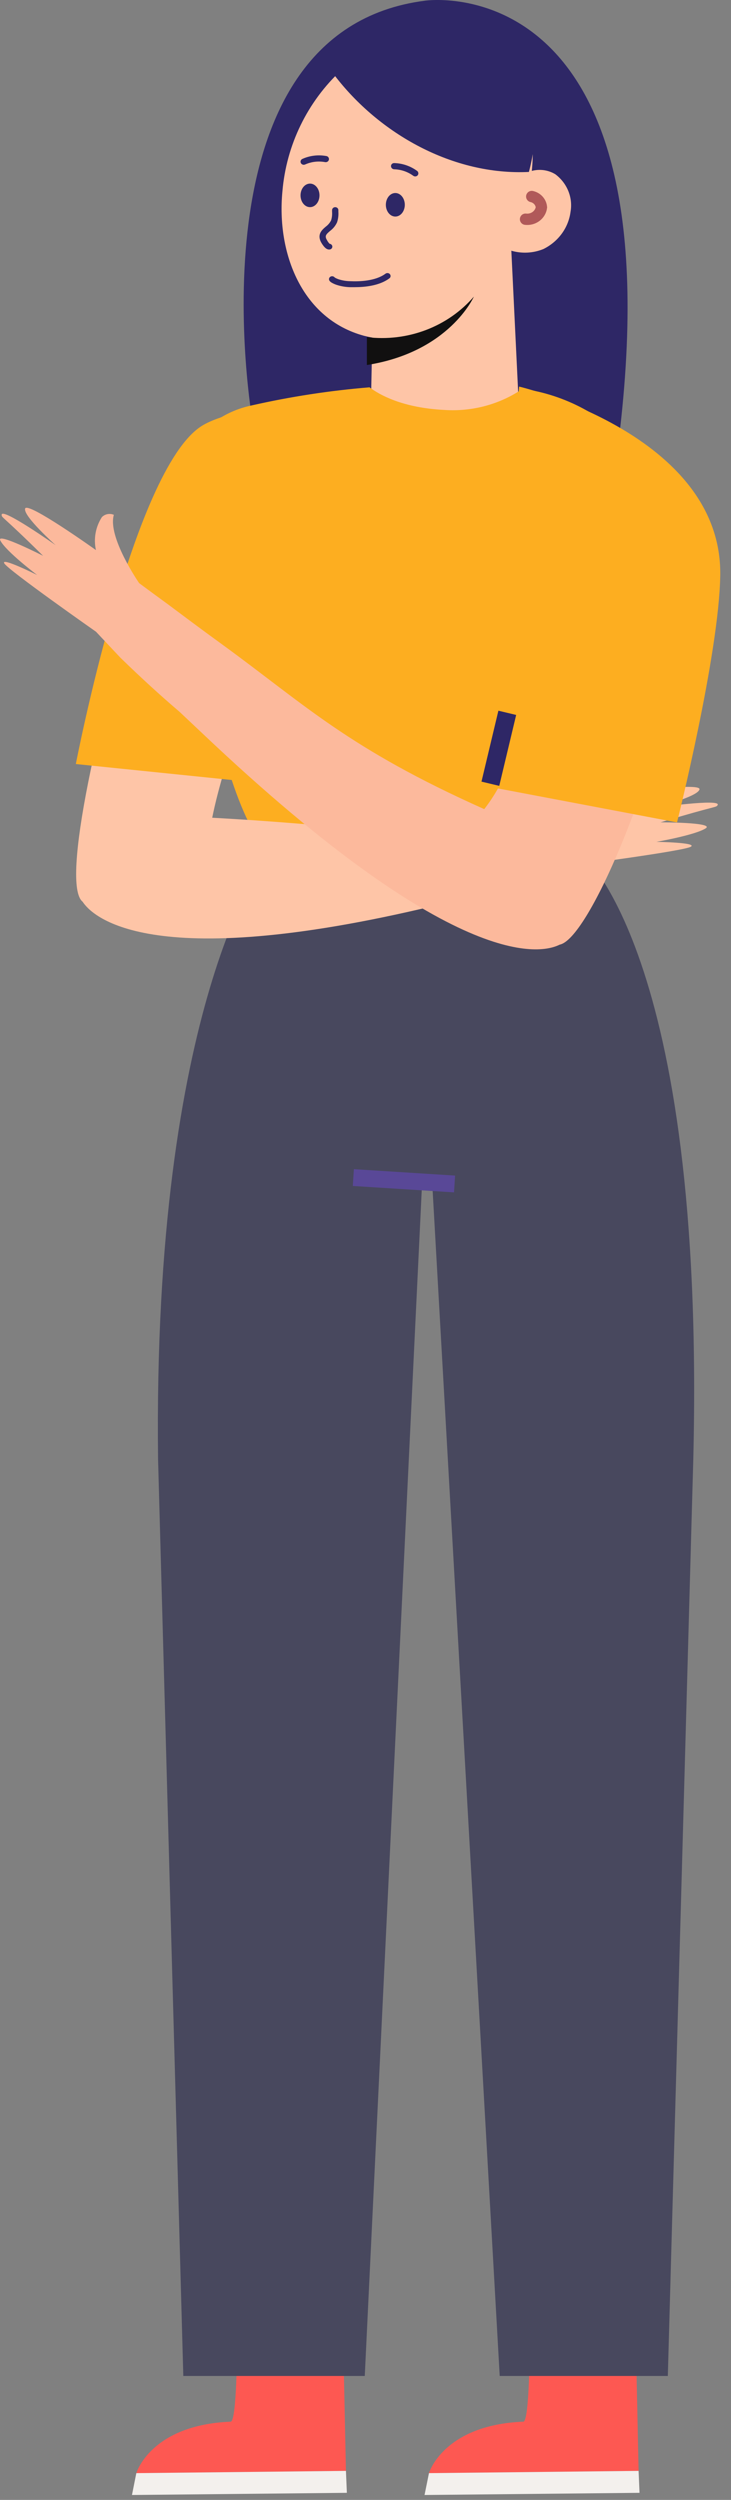 <svg width="60" height="205" viewBox="0 0 60 205" fill="none" xmlns="http://www.w3.org/2000/svg">
<rect x="0" y="0" width="60" height="205" fill="#808080" stroke="none"/>
<path d="M20.064 194.803L19.918 186.622L28.254 186.655L27.815 194.803H20.064Z" fill="#F3F0ED"/>
<path d="M19.918 188.152L28.143 188.224" stroke="#323232" stroke-width="0.93" stroke-miterlimit="10"/>
<path d="M11.189 202.805C11.189 202.805 12.36 198.849 18.934 198.585C19.444 198.585 19.461 192.248 19.461 192.248L28.178 192.377L28.395 202.62L11.189 202.805Z" fill="#FD5852"/>
<path d="M11.189 202.805L10.832 204.598L28.471 204.419L28.395 202.62L11.189 202.805Z" fill="#F3F0ED"/>
<path d="M44.084 194.803L43.938 186.622L52.269 186.655L51.836 194.803H44.084Z" fill="#F3F0ED"/>
<path d="M43.938 188.152L52.163 188.224" stroke="#323232" stroke-width="0.93" stroke-miterlimit="10"/>
<path d="M35.209 202.805C35.209 202.805 36.38 198.849 42.955 198.585C43.464 198.585 43.481 192.248 43.481 192.248L52.199 192.377L52.415 202.62L35.209 202.805Z" fill="#FD5852"/>
<path d="M35.209 202.805L34.846 204.598L52.491 204.419L52.415 202.62L35.209 202.805Z" fill="#F3F0ED"/>
<path d="M47.538 69.796C47.538 69.796 57.923 77.641 56.905 119.666L54.815 194.836H41.016L33.95 70.077L47.538 69.796Z" fill="#48485E"/>
<path d="M21.814 70.42C21.814 70.42 12.517 82.293 12.974 119.662L15.046 194.837H29.94L35.941 70.078L21.814 70.42Z" fill="#48485E"/>
<path d="M44.096 78.729H24.911V97.091H44.096V78.729Z" fill="#48485E"/>
<path d="M37.31 97.09L29.003 96.564" stroke="#594897" stroke-width="1.38" stroke-miterlimit="10"/>
<path d="M20.724 34.528C20.724 34.528 15.152 2.562 34.895 0.055C34.895 0.055 55.935 -3.038 50.663 37.062L20.724 34.528Z" fill="#2E2766"/>
<path d="M38.193 3.185C38.94 3.469 39.636 3.87 40.258 4.372C46.075 8.938 43.732 19.216 39.442 24.162C37.075 26.905 33.353 28.448 29.873 27.534C24.79 26.157 22.69 20.777 23.181 15.689C23.504 11.883 25.232 8.336 28.027 5.744C30.814 3.262 34.797 1.926 38.193 3.185Z" fill="#FEC5A7"/>
<path d="M40.776 19.978C41.317 20.368 41.956 20.614 42.629 20.692C43.301 20.77 43.983 20.676 44.605 20.421C45.208 20.123 45.725 19.69 46.113 19.158C46.501 18.626 46.747 18.011 46.83 17.367C46.93 16.794 46.867 16.206 46.647 15.665C46.428 15.124 46.06 14.649 45.583 14.291C45.073 13.98 44.459 13.865 43.864 13.969C43.269 14.073 42.737 14.388 42.375 14.851L40.776 19.978Z" fill="#FEC5A7"/>
<path d="M41.789 16.789L42.591 33.42C42.688 34.9 42.19 36.358 41.2 37.498C40.209 38.637 38.801 39.372 37.264 39.55V39.55C36.396 39.654 35.515 39.577 34.681 39.324C33.847 39.072 33.079 38.65 32.431 38.088C31.783 37.526 31.27 36.836 30.925 36.066C30.581 35.296 30.415 34.464 30.438 33.627L30.748 18.078L41.789 16.789Z" fill="#FEC5A7"/>
<path d="M30.114 29.932V27.646C31.752 27.846 33.416 27.647 34.951 27.066C36.487 26.485 37.843 25.541 38.895 24.323C38.895 24.323 36.893 28.873 30.114 29.932Z" fill="#111010"/>
<path d="M43.411 14.1C37.188 14.402 31.117 10.973 27.44 6.154C27.44 6.154 32.217 0.248 39.149 2.181C46.297 4.165 43.411 14.1 43.411 14.1Z" fill="#2E2766"/>
<path d="M43.136 17.976C43.289 17.994 43.443 17.983 43.592 17.944C43.74 17.904 43.879 17.838 44 17.747C44.121 17.657 44.222 17.544 44.298 17.416C44.374 17.288 44.423 17.147 44.441 17.001C44.424 16.792 44.337 16.593 44.194 16.434C44.051 16.275 43.859 16.163 43.645 16.116" stroke="#B05959" stroke-width="0.93" stroke-miterlimit="10" stroke-linecap="round"/>
<path d="M51.888 36.675C49.598 34.088 46.405 32.384 42.902 31.879C41.032 33.159 38.754 33.773 36.462 33.616C33.025 33.442 31.14 32.372 30.332 31.761C27.065 32.029 23.823 32.527 20.632 33.252C16.581 34.103 13.694 37.975 14.666 41.836C14.666 41.836 17.687 69.181 23.301 70.671H46.443C52.052 68.385 53.556 40.923 53.556 40.923C53.855 39.539 53.059 38.031 51.888 36.675Z" fill="#FDAE20"/>
<path d="M23.857 48.941C21.076 55.346 18.442 62.003 17.418 67.057C29.712 67.735 29.22 68.486 37.597 67.231C39.752 66.9 41.742 66.586 43.264 66.34L44.704 66.11L46.156 65.875C46.156 65.875 50.33 63.734 50.746 61.913C50.922 61.924 51.09 61.986 51.227 62.091C51.364 62.197 51.464 62.34 51.513 62.502C51.573 63.445 51.25 64.375 50.611 65.096C50.611 65.096 57.555 64.11 57.414 64.732C57.274 65.354 53.714 66.245 53.714 66.245C53.714 66.245 59.246 65.46 58.901 66.02C58.772 66.239 58.901 66.02 54.218 67.433C54.218 67.433 58.614 67.433 57.941 67.914C57.098 68.475 53.878 69.035 53.878 69.035C53.878 69.035 57.274 69.085 56.706 69.433C56.138 69.78 47.339 70.935 47.339 70.935L44.541 71.915C42.252 72.593 40.103 73.153 38.101 73.596L35.63 74.28C11.92 79.967 7.465 74.986 6.78 73.944C4.995 72.526 7.951 58.943 12.271 45.025C12.674 43.707 13.549 42.568 14.743 41.808C15.938 41.048 17.374 40.717 18.799 40.872H18.981C19.919 40.979 20.819 41.294 21.609 41.791C22.398 42.289 23.056 42.955 23.529 43.739C24.002 44.522 24.278 45.4 24.335 46.303C24.392 47.206 24.229 48.109 23.857 48.941V48.941Z" fill="#FEC5A7"/>
<path d="M30.847 32.479C30.847 32.479 19.806 32.882 16.551 34.933C10.878 38.519 6.224 62.653 6.224 62.653L26.872 64.766L36.678 47.048L30.847 32.479Z" fill="#FDAE20"/>
<path d="M44.564 48.779C43.844 55.671 42.978 62.227 39.746 66.351C28.588 61.37 25.07 57.823 18.314 52.903C16.557 51.631 14.982 50.449 13.765 49.541L12.594 48.684L11.423 47.821C11.423 47.821 8.806 44.038 9.345 42.217C9.181 42.147 8.997 42.127 8.821 42.161C8.645 42.195 8.484 42.282 8.361 42.408C7.843 43.215 7.669 44.182 7.875 45.109C7.875 45.109 2.249 41.091 2.062 41.702C1.875 42.313 4.574 44.711 4.574 44.711C4.574 44.711 0.113 41.562 0.136 42.217C0.136 42.469 0.136 42.217 3.537 45.579C3.537 45.579 -0.344 43.601 0.025 44.319C0.475 45.21 3.051 47.154 3.051 47.154C3.051 47.154 0.025 45.641 0.353 46.201C0.68 46.762 7.881 51.805 7.881 51.805L9.883 53.934C11.566 55.57 13.181 57.048 14.731 58.366L16.563 60.092C38.054 80.466 44.822 78.023 45.94 77.463C48.212 77.026 53.592 64.866 56.706 50.667C57.292 47.866 55.424 45.014 52.667 43.943C52.614 43.943 52.901 43.977 52.842 43.943C51.968 43.615 51.026 43.486 50.091 43.564C49.155 43.642 48.251 43.927 47.45 44.395C46.648 44.863 45.971 45.503 45.47 46.263C44.969 47.024 44.66 47.885 44.564 48.779Z" fill="#FCB99C"/>
<path d="M42.609 31.701C42.609 31.701 59.293 35.623 59.118 47.183C59.018 53.683 55.57 67.439 55.57 67.439L39.453 64.385L42.609 31.701Z" fill="#FDAE20"/>
<path d="M41.637 58.454L40.249 64.27" stroke="#2E2766" stroke-width="1.5" stroke-miterlimit="10"/>
<path d="M31.671 16.753C31.665 16.944 31.704 17.133 31.784 17.296C31.864 17.458 31.981 17.588 32.121 17.669C32.26 17.749 32.416 17.776 32.568 17.747C32.72 17.718 32.861 17.633 32.975 17.504C33.088 17.375 33.168 17.207 33.204 17.022C33.241 16.837 33.232 16.642 33.179 16.463C33.127 16.283 33.032 16.128 32.908 16.015C32.784 15.902 32.636 15.837 32.482 15.829C32.38 15.823 32.278 15.843 32.182 15.886C32.086 15.93 31.997 15.997 31.922 16.082C31.847 16.168 31.786 16.272 31.743 16.387C31.7 16.502 31.675 16.626 31.671 16.753V16.753Z" fill="#2E2766"/>
<path d="M24.668 15.981C24.662 16.172 24.701 16.36 24.781 16.523C24.861 16.686 24.978 16.816 25.118 16.897C25.257 16.977 25.413 17.004 25.565 16.975C25.717 16.946 25.858 16.861 25.972 16.732C26.085 16.603 26.165 16.435 26.201 16.25C26.238 16.064 26.229 15.87 26.177 15.691C26.124 15.511 26.029 15.355 25.905 15.243C25.781 15.13 25.633 15.065 25.479 15.057C25.377 15.052 25.275 15.071 25.179 15.115C25.083 15.158 24.995 15.225 24.919 15.31C24.844 15.396 24.783 15.5 24.74 15.615C24.697 15.73 24.672 15.854 24.668 15.981V15.981Z" fill="#2E2766"/>
<path d="M27.014 20.462C27.08 20.465 27.144 20.444 27.193 20.404C27.242 20.363 27.273 20.306 27.278 20.245C27.284 20.184 27.263 20.123 27.222 20.076C27.181 20.028 27.121 19.997 27.056 19.991C26.976 19.912 26.909 19.822 26.857 19.724C26.621 19.348 26.759 19.224 27.09 18.939C27.341 18.752 27.539 18.509 27.665 18.233C27.758 17.953 27.795 17.659 27.774 17.367V17.232C27.774 17.167 27.747 17.105 27.699 17.059C27.65 17.013 27.584 16.988 27.515 16.988C27.446 16.988 27.38 17.013 27.332 17.059C27.283 17.105 27.256 17.167 27.256 17.232V17.369C27.274 17.605 27.248 17.842 27.178 18.069C27.076 18.272 26.925 18.45 26.737 18.588C26.412 18.867 25.969 19.25 26.408 19.96C26.631 20.312 26.811 20.462 27.014 20.462Z" fill="#2E2766"/>
<path d="M24.935 13.513C24.875 13.513 24.817 13.494 24.769 13.459C24.722 13.424 24.689 13.374 24.675 13.318C24.661 13.262 24.667 13.204 24.693 13.152C24.718 13.1 24.761 13.058 24.815 13.033C25.439 12.752 26.142 12.671 26.818 12.802C26.882 12.822 26.936 12.864 26.968 12.92C27.001 12.976 27.01 13.042 26.994 13.104C26.978 13.167 26.938 13.221 26.882 13.257C26.826 13.292 26.758 13.306 26.692 13.296C26.138 13.191 25.565 13.258 25.053 13.485C25.017 13.502 24.976 13.512 24.935 13.513V13.513Z" fill="#2E2766"/>
<path d="M32.248 13.857C32.193 13.832 32.149 13.789 32.122 13.737C32.095 13.685 32.086 13.626 32.098 13.57C32.11 13.513 32.142 13.463 32.187 13.428C32.233 13.392 32.29 13.373 32.35 13.373C33.035 13.389 33.703 13.619 34.255 14.029C34.303 14.074 34.333 14.136 34.338 14.2C34.343 14.265 34.322 14.328 34.281 14.377C34.239 14.427 34.179 14.458 34.113 14.466C34.047 14.474 33.98 14.457 33.925 14.419C33.472 14.087 32.926 13.899 32.366 13.883C32.325 13.883 32.285 13.874 32.248 13.857V13.857Z" fill="#2E2766"/>
<path d="M29.11 23.55C28.97 23.55 28.837 23.55 28.721 23.55C28.347 23.538 27.977 23.474 27.624 23.359C27.485 23.313 27.352 23.253 27.226 23.181C26.982 23.038 26.982 22.896 27.022 22.799C27.047 22.746 27.09 22.703 27.146 22.677C27.201 22.652 27.264 22.645 27.324 22.66C27.38 22.672 27.43 22.703 27.465 22.746L27.502 22.774C27.596 22.826 27.696 22.87 27.799 22.904C28.104 23.002 28.423 23.054 28.745 23.059C29.471 23.093 30.815 23.059 31.64 22.444C31.695 22.404 31.763 22.386 31.831 22.394C31.9 22.401 31.962 22.434 32.004 22.485C32.047 22.535 32.066 22.6 32.058 22.664C32.05 22.728 32.015 22.786 31.96 22.826C31.145 23.433 29.942 23.55 29.11 23.55Z" fill="#2E2766"/>
</svg>
